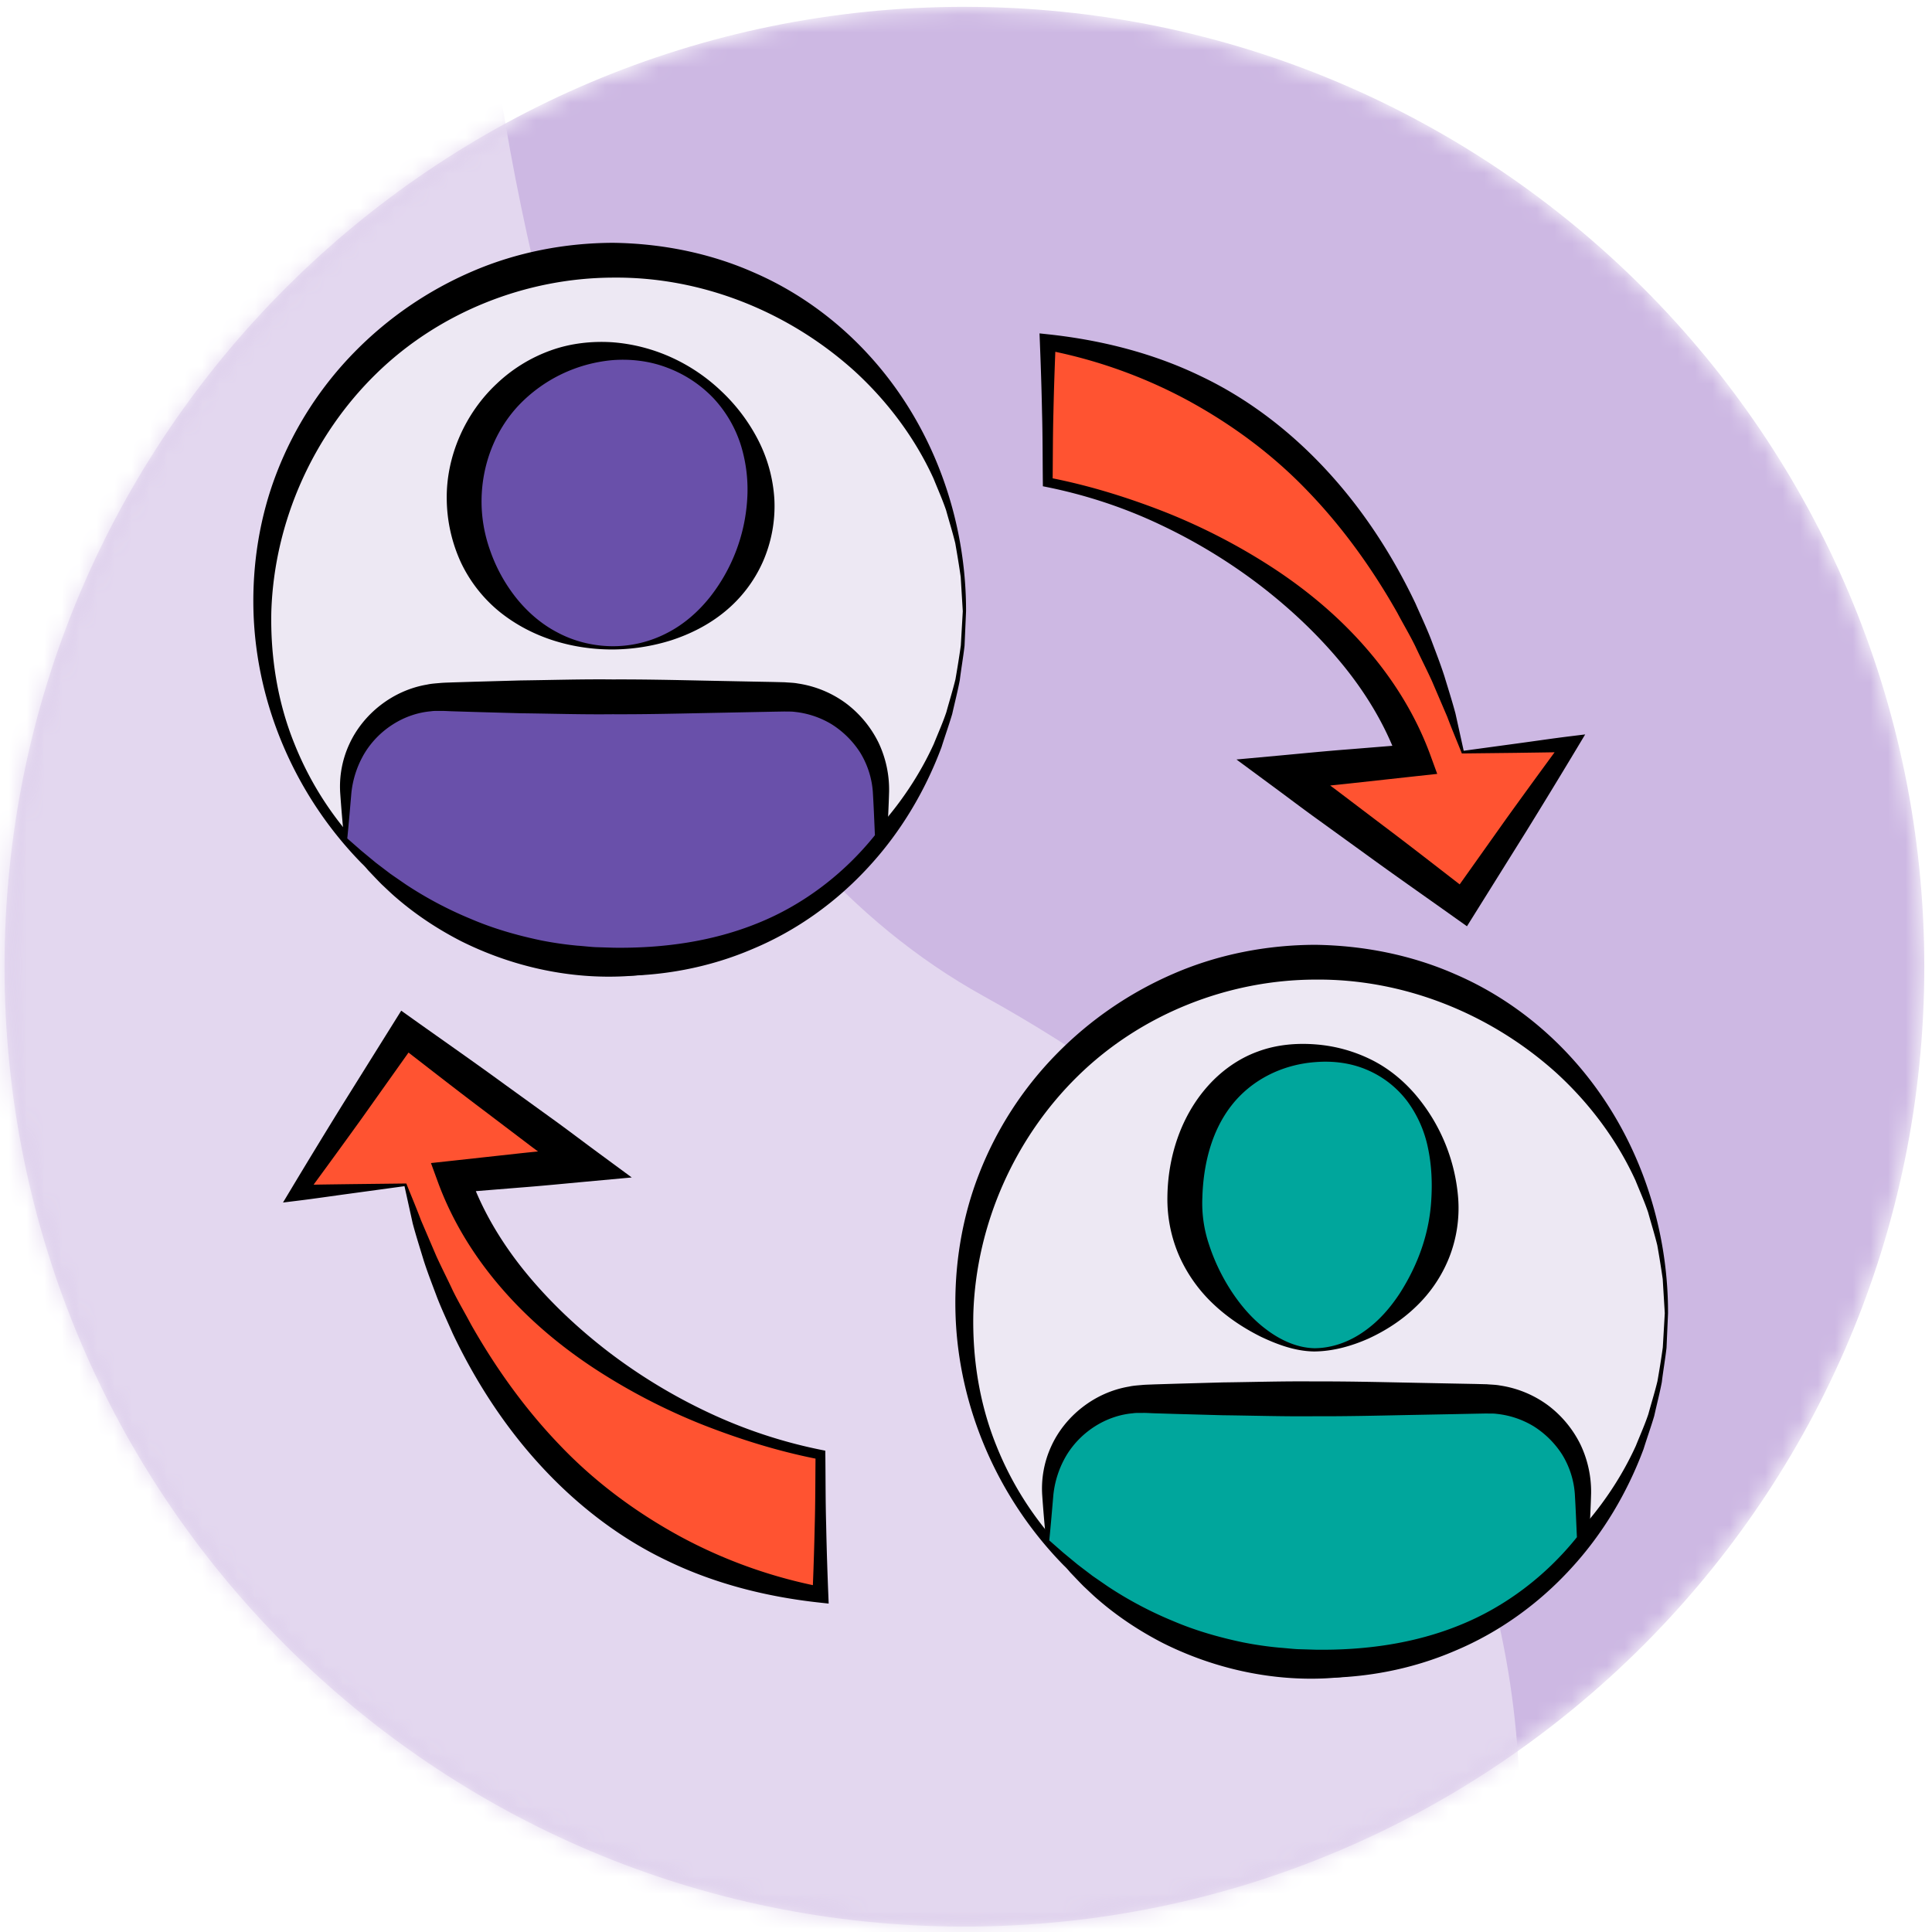 <svg xmlns="http://www.w3.org/2000/svg" xmlns:xlink="http://www.w3.org/1999/xlink" width="110" height="110" viewBox="0 0 110 110">
    <defs>
        <path id="a" d="M.258 54.7c0 30.184 24.468 54.653 54.652 54.653 30.183 0 54.651-24.47 54.651-54.652C109.561 24.517 85.093.049 54.91.049 24.726.049.258 24.517.258 54.7"/>
        <path id="c" d="M.258 54.7c0 30.184 24.468 54.653 54.652 54.653 30.183 0 54.651-24.47 54.651-54.652C109.561 24.517 85.093.049 54.91.049 24.726.049.258 24.517.258 54.7z"/>
        <path id="e" d="M.258 54.7c0 30.184 24.468 54.653 54.652 54.653 30.183 0 54.651-24.47 54.651-54.652C109.561 24.517 85.093.049 54.91.049 24.726.049.258 24.517.258 54.7"/>
        <path id="g" d="M.258 54.7c0 30.184 24.468 54.653 54.652 54.653 30.183 0 54.651-24.47 54.651-54.652C109.561 24.517 85.093.049 54.91.049 24.726.049.258 24.517.258 54.7z"/>
        <path id="i" d="M.258 54.7c0 30.184 24.468 54.653 54.652 54.653 30.183 0 54.651-24.47 54.651-54.652C109.561 24.517 85.093.049 54.91.049 24.726.049.258 24.517.258 54.7"/>
        <path id="k" d="M.258 54.7c0 30.184 24.468 54.653 54.652 54.653 30.183 0 54.651-24.47 54.651-54.652C109.561 24.517 85.093.049 54.91.049 24.726.049.258 24.517.258 54.7"/>
        <path id="m" d="M.258 54.7c0 30.184 24.468 54.653 54.652 54.653 30.183 0 54.651-24.47 54.651-54.652C109.561 24.517 85.093.049 54.91.049 24.726.049.258 24.517.258 54.7z"/>
        <path id="o" d="M.258 54.7c0 30.184 24.468 54.653 54.652 54.653 30.183 0 54.651-24.47 54.651-54.652C109.561 24.517 85.093.049 54.91.049 24.726.049.258 24.517.258 54.7"/>
        <path id="q" d="M.258 54.7c0 30.184 24.468 54.653 54.652 54.653 30.183 0 54.651-24.47 54.651-54.652C109.561 24.517 85.093.049 54.91.049 24.726.049.258 24.517.258 54.7"/>
        <path id="s" d="M.258 54.7c0 30.184 24.468 54.653 54.652 54.653 30.183 0 54.651-24.47 54.651-54.652C109.561 24.517 85.093.049 54.91.049 24.726.049.258 24.517.258 54.7z"/>
        <path id="u" d="M.258 54.7c0 30.184 24.468 54.653 54.652 54.653 30.183 0 54.651-24.47 54.651-54.652C109.561 24.517 85.093.049 54.91.049 24.726.049.258 24.517.258 54.7"/>
        <path id="w" d="M.258 54.7c0 30.184 24.468 54.653 54.652 54.653 30.183 0 54.651-24.47 54.651-54.652C109.561 24.517 85.093.049 54.91.049 24.726.049.258 24.517.258 54.7"/>
        <path id="y" d="M.258 54.7c0 30.184 24.468 54.653 54.652 54.653 30.183 0 54.651-24.47 54.651-54.652C109.561 24.517 85.093.049 54.91.049 24.726.049.258 24.517.258 54.7z"/>
        <path id="A" d="M.258 54.7c0 30.184 24.468 54.653 54.652 54.653 30.183 0 54.651-24.47 54.651-54.652C109.561 24.517 85.093.049 54.91.049 24.726.049.258 24.517.258 54.7"/>
        <path id="C" d="M.258 54.7c0 30.184 24.468 54.653 54.652 54.653 30.183 0 54.651-24.47 54.651-54.652C109.561 24.517 85.093.049 54.91.049 24.726.049.258 24.517.258 54.7"/>
        <path id="E" d="M.258 54.7c0 30.184 24.468 54.653 54.652 54.653 30.183 0 54.651-24.47 54.651-54.652C109.561 24.517 85.093.049 54.91.049 24.726.049.258 24.517.258 54.7z"/>
        <path id="G" d="M.258 54.7c0 30.184 24.468 54.653 54.652 54.653 30.183 0 54.651-24.47 54.651-54.652C109.561 24.517 85.093.049 54.91.049 24.726.049.258 24.517.258 54.7"/>
        <path id="I" d="M.258 54.7c0 30.184 24.468 54.653 54.652 54.653 30.183 0 54.651-24.47 54.651-54.652C109.561 24.517 85.093.049 54.91.049 24.726.049.258 24.517.258 54.7z"/>
    </defs>
    <g fill="none" fill-rule="evenodd">
        <g transform="translate(0 .34)">
            <mask id="b" fill="#fff">
                <use xlink:href="#a"/>
            </mask>
            <path fill="#CDB8E3" d="M109.562 54.7c0 30.184-24.47 54.652-54.652 54.652-30.184 0-54.652-24.468-54.652-54.651C.258 24.517 24.726.049 54.91.049c30.183 0 54.652 24.468 54.652 54.652" mask="url(#b)"/>
        </g>
        <g transform="translate(0 .34)">
            <mask id="d" fill="#fff">
                <use xlink:href="#c"/>
            </mask>
            <path fill="#E3D7EF" d="M26.427-20.762s-1.216 60.097 29.579 77.14c46.211 25.576 26.256 68.474 26.256 68.474s-90.229 0-94.307-3.046c-4.078-3.046 6.28-95.98 6.28-95.98l32.192-46.588z" mask="url(#d)"/>
        </g>
        <g transform="translate(0 .34)">
            <mask id="f" fill="#fff">
                <use xlink:href="#e"/>
            </mask>
            <path fill="#EDE8F3" d="M54.91 34.46c0 11.037-8.947 19.984-19.984 19.984-11.038 0-19.985-8.947-19.985-19.984 0-11.037 8.947-19.984 19.985-19.984 11.037 0 19.984 8.947 19.984 19.984" mask="url(#f)"/>
        </g>
        <g transform="translate(0 .34)">
            <mask id="h" fill="#fff">
                <use xlink:href="#g"/>
            </mask>
            <path fill="#000" d="M54.817 34.46l-.118-1.948c-.09-.643-.199-1.285-.31-1.924-.153-.63-.35-1.251-.521-1.874-.209-.613-.474-1.206-.715-1.805-1.073-2.352-2.655-4.438-4.529-6.148-3.776-3.393-8.708-5.343-13.699-5.295-4.975.01-9.927 1.967-13.513 5.48-3.58 3.5-5.793 8.402-5.963 13.514-.059 2.547.341 5.136 1.306 7.526a18.535 18.535 0 0 0 4.252 6.392c.48.43.968.851 1.455 1.27.527.369 1.04.757 1.574 1.11.564.31 1.115.636 1.682.93.589.25 1.165.526 1.758.757a19.721 19.721 0 0 0 7.45 1.227c5.039-.11 9.945-2.075 13.718-5.493 1.87-1.72 3.45-3.808 4.523-6.163.24-.598.506-1.192.713-1.805.171-.625.366-1.246.52-1.877.11-.639.216-1.282.305-1.926l.112-1.948zm.186 0l-.086 1.97c-.075.651-.19 1.3-.27 1.953-.122.646-.288 1.284-.432 1.928-.187.632-.41 1.254-.608 1.888-.926 2.479-2.31 4.821-4.138 6.804-1.817 1.987-4.07 3.619-6.584 4.673-2.5 1.08-5.245 1.59-7.96 1.541a20.46 20.46 0 0 1-7.845-1.818c-.606-.286-1.193-.615-1.786-.92-.572-.346-1.123-.726-1.682-1.087l-1.577-1.225-1.453-1.363c-3.713-3.792-5.996-8.966-6.15-14.344-.073-2.679.355-5.403 1.343-7.933a20.221 20.221 0 0 1 4.402-6.815 20.974 20.974 0 0 1 6.73-4.607c2.522-1.086 5.277-1.615 8.018-1.62 2.74.039 5.487.579 7.99 1.687 2.511 1.085 4.758 2.73 6.574 4.725 3.656 4.003 5.523 9.321 5.514 14.563z" mask="url(#h)"/>
        </g>
        <g transform="translate(0 .34)">
            <mask id="j" fill="#fff">
                <use xlink:href="#i"/>
            </mask>
            <path fill="#6950AA" d="M34.872 36.546a8.445 8.445 0 1 0 0-16.89 8.445 8.445 0 0 0 0 16.89" mask="url(#j)"/>
        </g>
        <g transform="translate(0 .34)">
            <mask id="l" fill="#fff">
                <use xlink:href="#k"/>
            </mask>
            <path fill="#000" d="M34.872 36.639c-2.217-.002-4.529-.629-6.408-2.13a8.085 8.085 0 0 1-2.224-2.831 8.83 8.83 0 0 1-.804-3.577c-.04-2.478 1.063-4.929 2.844-6.592a8.765 8.765 0 0 1 3.075-1.897c1.135-.41 2.348-.54 3.517-.464 2.349.176 4.527 1.195 6.182 2.77a10.246 10.246 0 0 1 2.092 2.756 8.48 8.48 0 0 1 .944 3.427 7.872 7.872 0 0 1-.657 3.547 7.716 7.716 0 0 1-2.172 2.842c-.92.756-1.984 1.283-3.067 1.633-1.09.339-2.205.509-3.322.516m0-.186a6.677 6.677 0 0 0 3.14-.77c.96-.496 1.769-1.222 2.412-2.03a9.987 9.987 0 0 0 2.118-5.552 8.562 8.562 0 0 0-.342-3.035 7.014 7.014 0 0 0-1.569-2.724 7.045 7.045 0 0 0-2.649-1.75c-.995-.382-2.072-.506-3.11-.427a8.404 8.404 0 0 0-5.351 2.585c-1.363 1.458-2.077 3.4-2.103 5.351-.013.98.152 1.956.483 2.887a9.205 9.205 0 0 0 1.436 2.648c.636.81 1.443 1.537 2.4 2.032.95.51 2.041.778 3.135.785" mask="url(#l)"/>
        </g>
        <g transform="translate(0 .34)">
            <mask id="n" fill="#fff">
                <use xlink:href="#m"/>
            </mask>
            <path fill="#6950AA" d="M19.685 47.428c3.666 4.291 9.113 7.016 15.2 7.016 6.131 0 11.615-2.764 15.28-7.111v-2.472a5.526 5.526 0 0 0-5.524-5.526H25.21a5.526 5.526 0 0 0-5.526 5.526v2.567z" mask="url(#n)"/>
        </g>
        <g transform="translate(0 .34)">
            <mask id="p" fill="#fff">
                <use xlink:href="#o"/>
            </mask>
            <path fill="#000" d="M43.172 52.209c-2.634 1.076-5.464 1.446-8.227 1.41l-1.039-.032c-.346-.018-.69-.062-1.035-.085a20.359 20.359 0 0 1-2.056-.298c-1.355-.284-2.698-.665-3.982-1.214a21.731 21.731 0 0 1-3.718-1.967l-.875-.603-.85-.647-.827-.685-.79-.692c.09-.893.16-1.747.232-2.58a5.53 5.53 0 0 1 .757-2.28c.831-1.358 2.274-2.25 3.772-2.378.185-.03.375-.018.561-.021.18-.004.425.014.634.02l1.307.04 2.614.073c1.743.02 3.486.076 5.228.056 1.743.009 3.486-.032 5.228-.067l2.614-.052 1.307-.026.647-.011c.185.01.373-.006.557.02a5.091 5.091 0 0 1 2.115.704 5.255 5.255 0 0 1 1.625 1.608c.408.663.664 1.43.723 2.229.051.809.082 1.654.12 2.482-1.748 2.182-4.051 3.948-6.642 4.996m6.843-10.277a6.246 6.246 0 0 0-1.853-2.232 6.126 6.126 0 0 0-2.73-1.124c-.246-.047-.496-.048-.745-.07l-.66-.017-1.307-.025-2.614-.052c-1.742-.036-3.485-.076-5.228-.068-1.742-.02-3.485.036-5.228.057l-2.614.073-1.307.04c-.226.011-.416.01-.672.033-.248.023-.496.035-.74.09-1.97.329-3.67 1.693-4.447 3.431a5.751 5.751 0 0 0-.5 2.743c.064.91.14 1.798.228 2.649.21.292.427.606.662.916l.709.844c.254.265.505.535.766.796.27.25.534.512.816.751 1.12.97 2.372 1.797 3.703 2.48 2.673 1.335 5.686 2.069 8.696 2.018 3.018-.042 5.96-.963 8.558-2.34 2.604-1.382 4.955-3.18 6.923-5.368l.075-.085.006-.14c.035-.876.086-1.73.11-2.624a6.262 6.262 0 0 0-.607-2.776" mask="url(#p)"/>
        </g>
        <g transform="translate(0 .34)">
            <mask id="r" fill="#fff">
                <use xlink:href="#q"/>
            </mask>
            <path fill="#EDE8F3" d="M94.878 74.429c0 11.036-8.947 19.984-19.984 19.984-11.037 0-19.984-8.948-19.984-19.984 0-11.038 8.947-19.985 19.984-19.985 11.037 0 19.984 8.947 19.984 19.985" mask="url(#r)"/>
        </g>
        <g transform="translate(0 .34)">
            <mask id="t" fill="#fff">
                <use xlink:href="#s"/>
            </mask>
            <path fill="#000" d="M94.786 74.429l-.118-1.948a57.857 57.857 0 0 0-.31-1.925c-.154-.63-.35-1.25-.522-1.874-.208-.613-.474-1.206-.714-1.804-1.074-2.353-2.655-4.439-4.529-6.149-3.777-3.393-8.709-5.342-13.699-5.295-4.975.01-9.928 1.967-13.514 5.48-3.58 3.5-5.793 8.402-5.962 13.515-.059 2.546.34 5.135 1.305 7.526a18.542 18.542 0 0 0 4.253 6.392c.48.43.967.85 1.455 1.269.526.37 1.039.757 1.574 1.11.563.31 1.114.637 1.682.93.589.251 1.165.526 1.758.757a19.7 19.7 0 0 0 7.45 1.227c5.038-.109 9.944-2.075 13.718-5.492 1.869-1.72 3.449-3.808 4.523-6.164.24-.598.506-1.192.713-1.805.17-.624.366-1.245.518-1.876.112-.64.218-1.282.306-1.926l.113-1.948zm.185 0l-.086 1.968c-.074.653-.19 1.301-.268 1.955-.123.646-.29 1.284-.433 1.928-.187.632-.411 1.254-.608 1.887-.926 2.48-2.31 4.822-4.139 6.804-1.817 1.987-4.07 3.619-6.583 4.673-2.502 1.08-5.246 1.59-7.96 1.542a20.467 20.467 0 0 1-7.845-1.818c-.607-.286-1.193-.615-1.787-.92-.572-.347-1.123-.727-1.682-1.088l-1.576-1.225-1.454-1.363c-3.713-3.791-5.996-8.965-6.148-14.343-.075-2.68.353-5.403 1.342-7.933a20.21 20.21 0 0 1 4.402-6.816 20.97 20.97 0 0 1 6.73-4.607c2.522-1.085 5.276-1.614 8.018-1.619 2.74.038 5.487.579 7.99 1.687 2.51 1.084 4.758 2.73 6.573 4.724 3.656 4.003 5.523 9.322 5.514 14.564z" mask="url(#t)"/>
        </g>
        <g transform="translate(0 .34)">
            <mask id="v" fill="#fff">
                <use xlink:href="#u"/>
            </mask>
            <path fill="#00A69C" d="M74.84 76.514c3.429 0 7.422-3.78 7.422-8.444 0-4.664-2.758-8.445-7.422-8.445-4.663 0-7.382 3.78-7.382 8.445 0 4.663 4.473 8.444 7.382 8.444" mask="url(#v)"/>
        </g>
        <g transform="translate(0 .34)">
            <mask id="x" fill="#fff">
                <use xlink:href="#w"/>
            </mask>
            <path fill="#000" d="M74.84 76.607c-1.07-.01-2.085-.381-3.049-.838-.957-.477-1.878-1.08-2.684-1.84a8.501 8.501 0 0 1-1.955-2.73 8.086 8.086 0 0 1-.685-3.388c.023-2.232.739-4.56 2.296-6.309.77-.868 1.75-1.57 2.835-1.965 1.083-.407 2.236-.499 3.326-.412a8.604 8.604 0 0 1 3.142.865c.974.481 1.823 1.177 2.525 1.995a10.326 10.326 0 0 1 2.437 5.975 7.676 7.676 0 0 1-.534 3.338 7.905 7.905 0 0 1-1.879 2.761c-.798.77-1.73 1.369-2.703 1.816-.979.433-2.014.72-3.072.732m0-.185c1.02-.003 2.018-.38 2.835-.966.83-.578 1.493-1.351 2.026-2.164 1.052-1.648 1.683-3.437 1.79-5.319.061-.967.019-1.95-.18-2.915a6.746 6.746 0 0 0-1.185-2.696 5.63 5.63 0 0 0-2.323-1.802c-.912-.386-1.915-.507-2.888-.43-1.965.14-3.704 1.053-4.815 2.492-1.124 1.45-1.59 3.344-1.643 5.23a7.363 7.363 0 0 0 .387 2.69c.288.88.697 1.748 1.227 2.572.531.82 1.184 1.604 1.991 2.213.795.61 1.762 1.074 2.778 1.095" mask="url(#x)"/>
        </g>
        <g transform="translate(0 .34)">
            <mask id="z" fill="#fff">
                <use xlink:href="#y"/>
            </mask>
            <path fill="#00A69C" d="M59.654 87.396c3.665 4.292 9.112 7.017 15.2 7.017 6.13 0 11.614-2.764 15.28-7.111v-2.473a5.525 5.525 0 0 0-5.525-5.525h-19.43a5.526 5.526 0 0 0-5.525 5.525v2.567z" mask="url(#z)"/>
        </g>
        <g transform="translate(0 .34)">
            <mask id="B" fill="#fff">
                <use xlink:href="#A"/>
            </mask>
            <path fill="#000" d="M83.141 92.177c-2.634 1.077-5.465 1.447-8.228 1.41l-1.038-.031c-.346-.018-.69-.062-1.035-.085a20.492 20.492 0 0 1-2.056-.299c-1.356-.284-2.699-.665-3.983-1.213a21.714 21.714 0 0 1-3.717-1.968l-.875-.603-.85-.647-.828-.684-.79-.693c.09-.892.16-1.746.232-2.579a5.524 5.524 0 0 1 .757-2.281c.832-1.357 2.275-2.249 3.772-2.378.186-.029.375-.017.562-.02.179-.005.425.013.634.02l1.307.04 2.614.072c1.742.02 3.485.076 5.228.057 1.742.008 3.485-.032 5.228-.068l2.614-.05 1.307-.027.647-.012c.184.01.373-.006.557.02a5.078 5.078 0 0 1 2.114.705 5.254 5.254 0 0 1 1.625 1.608c.409.662.664 1.43.724 2.229.05.808.081 1.653.12 2.481-1.749 2.183-4.052 3.948-6.642 4.996M89.983 81.9a6.236 6.236 0 0 0-1.852-2.232 6.117 6.117 0 0 0-2.73-1.124c-.246-.047-.497-.047-.746-.07l-.66-.017-1.306-.025-2.614-.052c-1.743-.035-3.486-.076-5.228-.067-1.743-.02-3.486.036-5.228.056l-2.614.073-1.307.04c-.227.012-.417.011-.673.033-.248.024-.496.035-.74.091-1.97.329-3.669 1.692-4.446 3.43a5.755 5.755 0 0 0-.5 2.744c.063.91.139 1.798.228 2.649.21.291.426.606.662.915l.708.844c.254.265.506.535.767.796.27.25.534.512.816.751 1.12.97 2.372 1.797 3.702 2.48 2.673 1.336 5.687 2.069 8.696 2.02 3.018-.044 5.96-.964 8.559-2.34 2.604-1.383 4.954-3.182 6.922-5.37l.076-.085.005-.138c.035-.877.087-1.731.111-2.626a6.256 6.256 0 0 0-.608-2.776" mask="url(#B)"/>
        </g>
        <g transform="translate(0 .34)">
            <mask id="D" fill="#fff">
                <use xlink:href="#C"/>
            </mask>
            <path fill="#FF5331" d="M83.285 42.482c-3.436-12.112-10.936-21.476-23.631-23.34v7.975c8.615 1.688 18.082 7.675 20.913 15.82-2.8.284-7.484.713-7.484.713l10.202 7.555 6.117-9.178c-.103 0-4.24.27-6.117.455" mask="url(#D)"/>
        </g>
        <g transform="translate(0 .34)">
            <mask id="F" fill="#fff">
                <use xlink:href="#E"/>
            </mask>
            <path fill="#000" d="M85.784 46.243l-2.676 3.77c-1.45-1.121-2.894-2.249-4.36-3.35l-2.528-1.917c-.16-.123-.324-.242-.485-.363.394-.04.788-.08 1.182-.124l3.742-.41 1.17-.127-.396-1.085c-.83-2.263-2.116-4.314-3.665-6.09-1.547-1.78-3.361-3.292-5.305-4.562a34.687 34.687 0 0 0-6.152-3.18c-2.072-.811-4.198-1.474-6.377-1.911.012-1.255.01-2.51.044-3.764.024-1.147.063-2.293.107-3.44a28.084 28.084 0 0 1 7.588 2.791c2.498 1.366 4.806 3.073 6.783 5.14 1.985 2.056 3.676 4.41 5.101 6.93.337.64.712 1.263 1.03 1.916.306.659.64 1.307.943 1.972l.867 2.025c.275.736.573 1.432.835 2.095l3.028-.034c.74-.011 1.494-.02 2.252-.033a521.436 521.436 0 0 0-2.728 3.751zm3.618-4.663c-.977.12-1.967.268-2.975.404l-3.09.421-.468-2.118c-.186-.697-.416-1.416-.63-2.123-.227-.708-.5-1.4-.76-2.097-.27-.694-.59-1.369-.89-2.053-1.283-2.696-2.928-5.254-4.974-7.485-2.04-2.23-4.483-4.137-7.227-5.442-2.734-1.327-5.704-2.065-8.67-2.388l-.532-.057.02.5c.053 1.33.097 2.659.123 3.988.038 1.329.031 2.658.046 3.987l.002.229.223.045c2.21.447 4.37 1.155 6.407 2.117a31.366 31.366 0 0 1 5.742 3.485c1.768 1.361 3.388 2.895 4.77 4.602 1.122 1.39 2.073 2.91 2.756 4.528l-2.543.206c-1.248.095-2.494.22-3.74.335l-2.593.238 2.094 1.545c.852.627 1.693 1.269 2.553 1.885l2.572 1.86c1.71 1.247 3.446 2.457 5.17 3.684l.735.522.456-.73 2.923-4.68a441.23 441.23 0 0 0 2.872-4.713l.48-.8-.852.105z" mask="url(#F)"/>
        </g>
        <g transform="translate(0 .34)">
            <mask id="H" fill="#fff">
                <use xlink:href="#G"/>
            </mask>
            <path fill="#FF5331" d="M23.082 67.12c3.436 12.112 10.936 21.476 23.631 23.34v-7.975C38.098 80.797 28.63 74.81 25.8 66.665c2.8-.284 7.484-.713 7.484-.713l-10.202-7.555-6.117 9.178c.103 0 4.24-.27 6.117-.455" mask="url(#H)"/>
        </g>
        <g transform="translate(0 .34)">
            <mask id="J" fill="#fff">
                <use xlink:href="#I"/>
            </mask>
            <path fill="#000" d="M31.911 81.98c-1.985-2.055-3.676-4.408-5.102-6.928-.337-.64-.711-1.264-1.03-1.917-.306-.659-.64-1.307-.942-1.972l-.867-2.025c-.275-.735-.573-1.431-.836-2.095l-3.027.035c-.741.01-1.494.019-2.252.032a488.76 488.76 0 0 0 2.727-3.751l2.677-3.77c1.449 1.121 2.894 2.25 4.359 3.35l2.528 1.917c.16.123.324.242.486.363-.395.04-.79.08-1.183.124l-3.741.41-1.171.127.397 1.085c.83 2.264 2.116 4.314 3.665 6.09 1.547 1.78 3.36 3.292 5.305 4.562a34.707 34.707 0 0 0 6.152 3.18c2.072.811 4.198 1.474 6.376 1.911-.012 1.255-.008 2.51-.044 3.764a189.177 189.177 0 0 1-.106 3.44 28.084 28.084 0 0 1-7.589-2.791c-2.497-1.366-4.806-3.073-6.782-5.14zm15.25 8.48c-.054-1.33-.097-2.659-.123-3.988-.038-1.33-.031-2.658-.046-3.987l-.003-.229-.223-.045a28.082 28.082 0 0 1-6.406-2.116 31.366 31.366 0 0 1-5.743-3.486c-1.767-1.361-3.388-2.895-4.77-4.602-1.12-1.39-2.073-2.91-2.755-4.528l2.543-.206c1.248-.095 2.493-.22 3.74-.335l2.594-.238-2.096-1.544c-.851-.628-1.692-1.27-2.552-1.886l-2.573-1.859c-1.708-1.247-3.445-2.458-5.17-3.684l-.734-.523-.456.73-2.924 4.68a445.974 445.974 0 0 0-2.871 4.713l-.48.8.852-.105c.977-.12 1.967-.268 2.975-.404l3.09-.422.468 2.12c.185.696.416 1.416.63 2.123.227.707.5 1.398.76 2.097.27.693.59 1.368.89 2.052 1.283 2.696 2.928 5.254 4.974 7.485 2.04 2.23 4.483 4.137 7.227 5.443 2.733 1.326 5.704 2.064 8.669 2.387l.533.058-.02-.501z" mask="url(#J)"/>
        </g>
    </g>
</svg>
